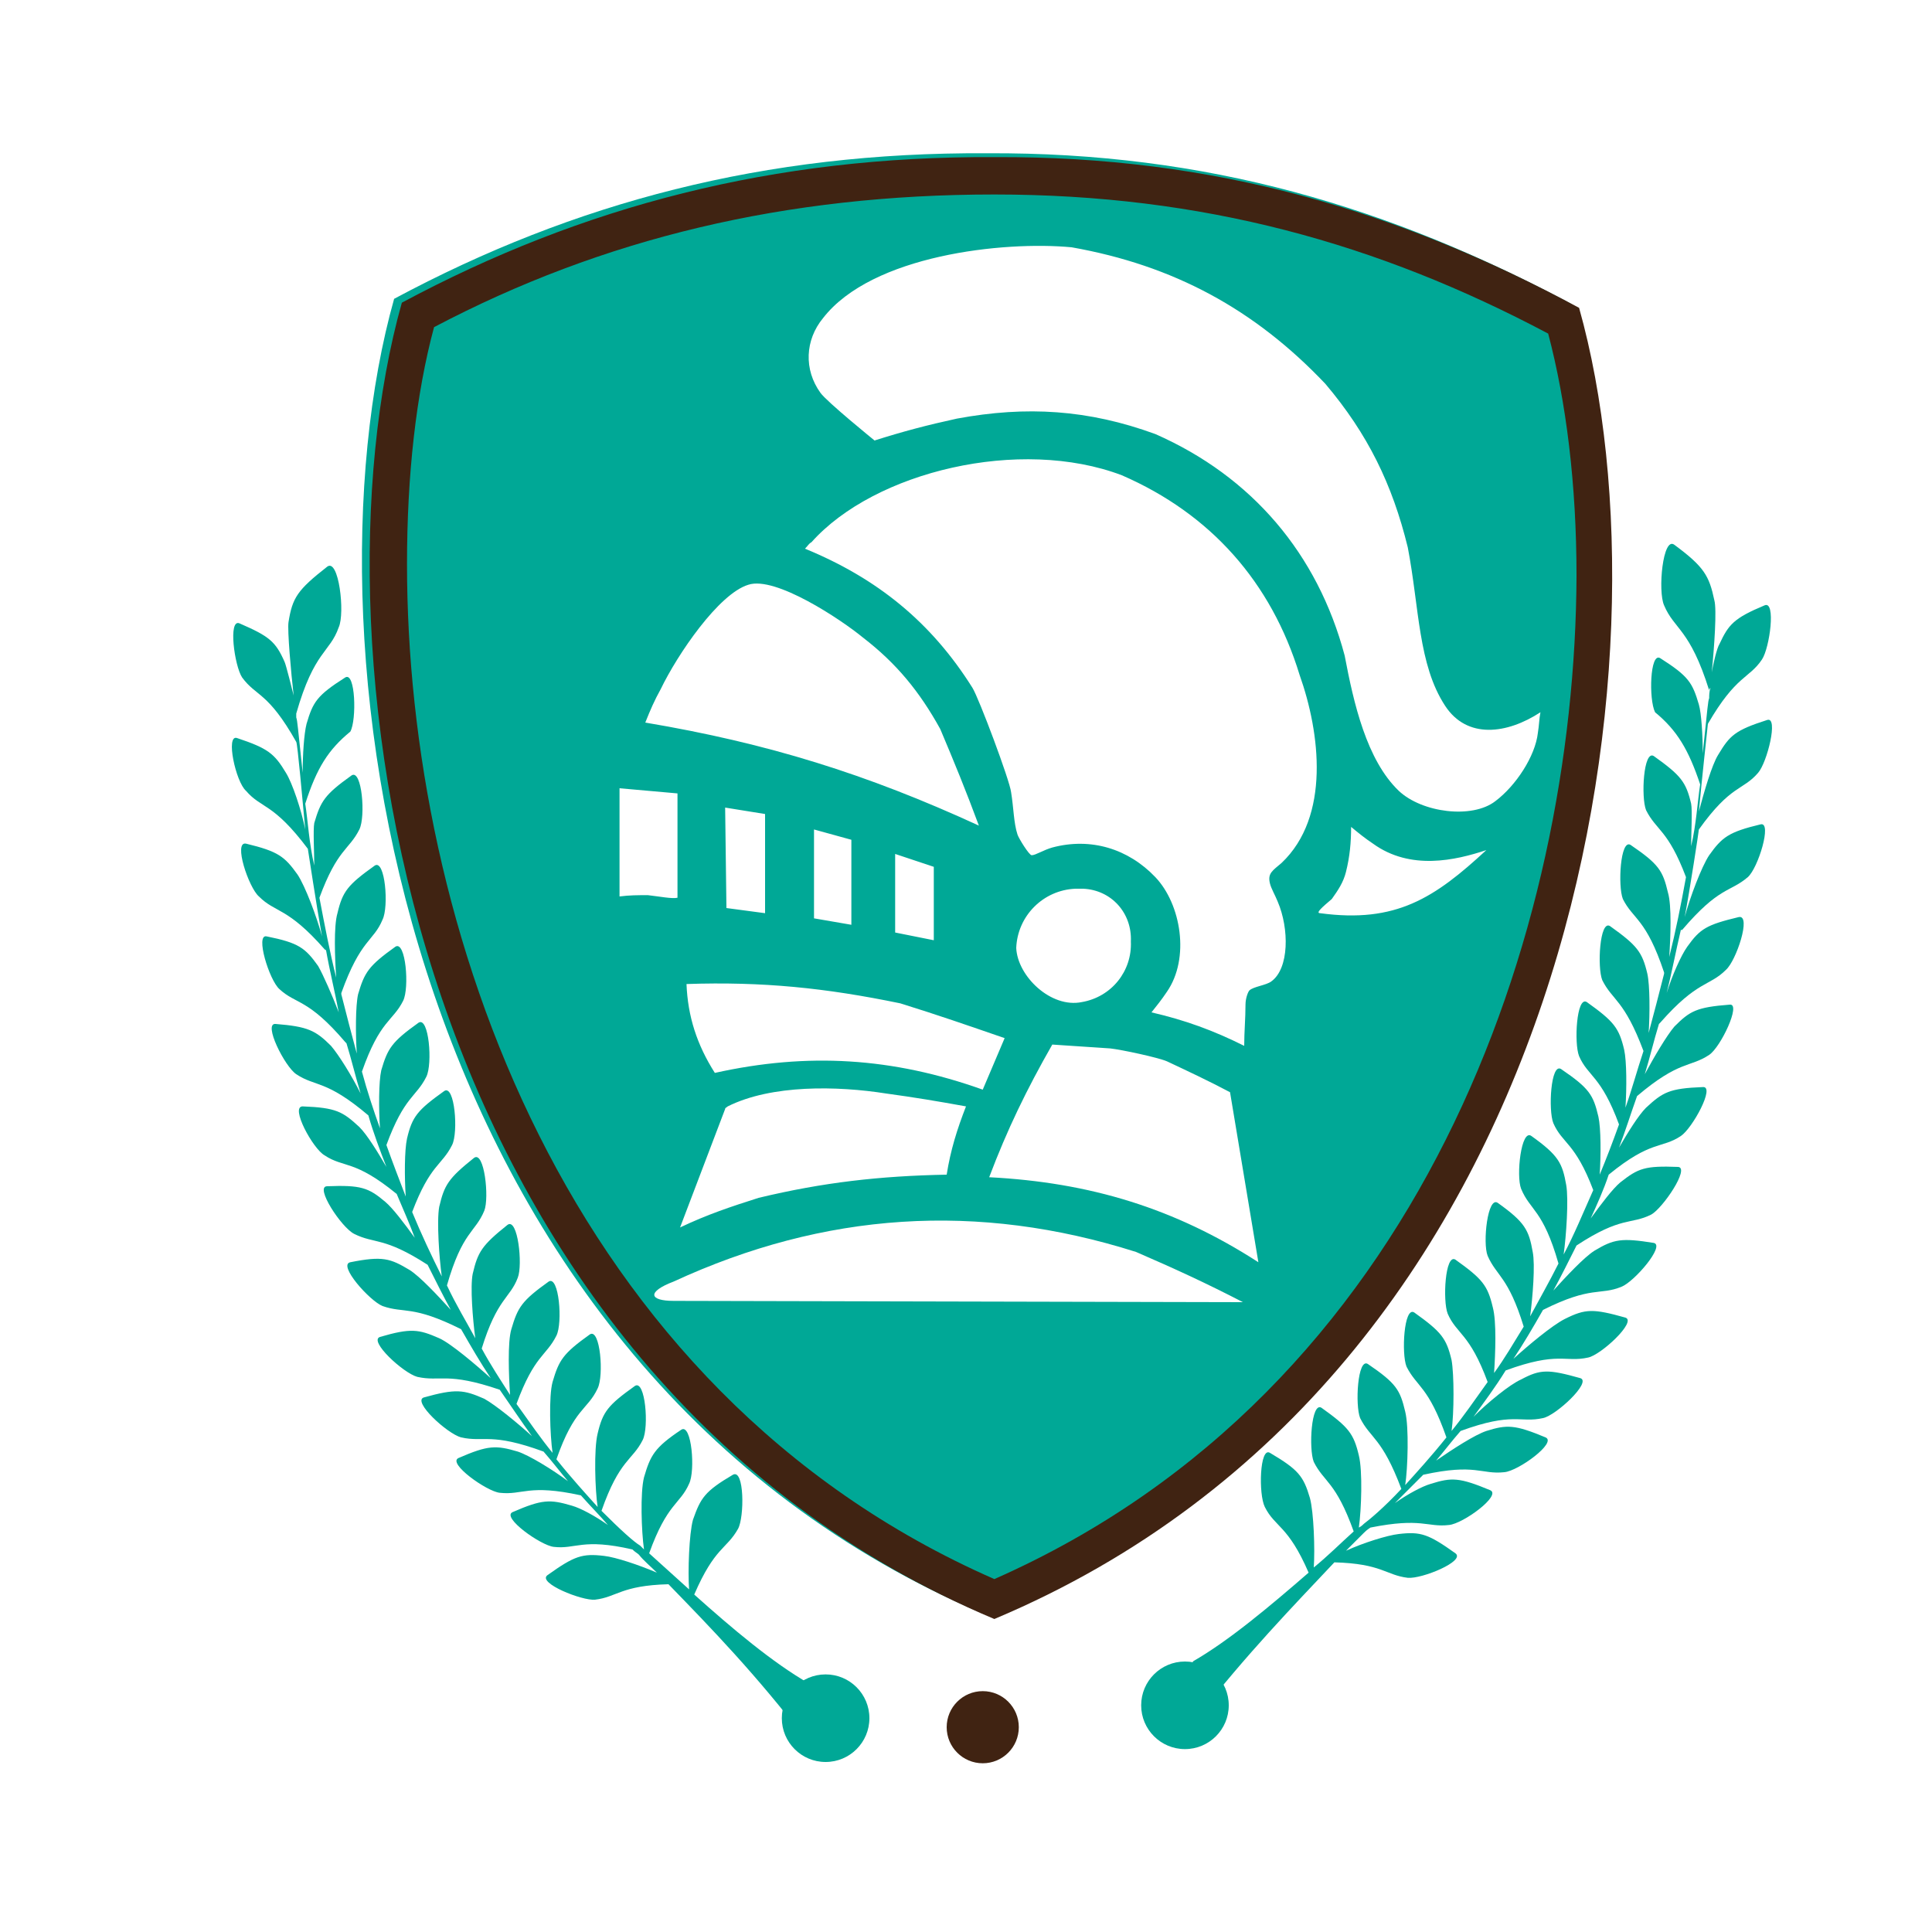 <?xml version="1.0" encoding="utf-8"?>
<!-- Generator: Adobe Illustrator 18.1.0, SVG Export Plug-In . SVG Version: 6.00 Build 0)  -->
<svg version="1.0" id="Layer_1" xmlns="http://www.w3.org/2000/svg" xmlns:xlink="http://www.w3.org/1999/xlink" x="0px" y="0px"
	 viewBox="0 0 150 150" enable-background="new 0 0 150 150" xml:space="preserve">
<g>
	<path fill="#00A896" d="M122,23.6C108,16.1,93.7,11.8,76.6,11.9c-17.2-0.1-32,3.8-46,11.3c-7.6,27,0.6,83.1,46,102.2
		C122,106.3,129.6,50.6,122,23.6z M51.3,53.5c1.3-2.7,4.5-7.4,6.8-8.1c2.1-0.7,7.2,2.7,8.9,4.1c2.6,2,4.4,4.2,6,7.1
		c1.1,2.6,2,4.8,3,7.5c-8.7-4-16.4-6.4-25.9-8C50.5,55.1,50.8,54.4,51.3,53.5z M55.5,83.3c-1.4-2.2-2.1-4.4-2.2-6.9
		c5.9-0.2,10.8,0.3,16.6,1.5c2.9,0.9,5.2,1.7,8.1,2.7l-1.7,4C69.3,82.1,62.7,81.7,55.5,83.3z M75,85.9c-0.7,1.8-1.2,3.4-1.5,5.3
		c-5.2,0.1-9.6,0.6-14.6,1.8c-2.2,0.7-4,1.3-6.1,2.3l3.5-9.2c0-0.1,0.1-0.1,0.2-0.2c3.4-1.7,8.5-1.6,12.3-1
		C71,85.2,72.8,85.5,75,85.9z M56.3,62.7l3.1,0.5l0,7.7l-3-0.4L56.3,62.7z M63.2,64.4l2.9,0.8v6.6l-2.9-0.5L63.2,64.4z M69.5,66.3
		l3,1l0,5.7l-3-0.6L69.5,66.3z M48.1,69.6l0-8.4l4.5,0.4l0,8.1c-0.4,0.1-1.4-0.1-2.3-0.2C49.5,69.5,48.9,69.5,48.1,69.6z M52.3,101
		c-1.9,0-2.1-0.7,0-1.5c11.7-5.4,23.6-6.2,35.9-2.3c3,1.3,5.4,2.4,8.3,3.9L52.3,101z M76.8,91.4c1.4-3.7,2.9-6.8,4.9-10.3
		c1.6,0.1,2.9,0.2,4.5,0.3c0.9,0.1,3.7,0.7,4.4,1c1.7,0.8,3.2,1.5,4.9,2.4L97.7,98C91.2,93.8,84.6,91.8,76.8,91.4z M78.9,73.6
		c0.1-2.5,2.1-4.5,4.6-4.6c0.2,0,0.4,0,0.6,0c2.2,0.1,3.8,1.9,3.7,4.1c0.1,2.3-1.5,4.3-3.8,4.7C81.6,78.3,79,75.8,78.9,73.6z
		 M98.6,68.6c0.1,0.4,0.4,0.9,0.6,1.4c0.9,2.1,0.9,5.2-0.5,6.2c-0.4,0.3-1.4,0.4-1.7,0.7c-0.1,0.1-0.3,0.6-0.3,1.1
		c0,1.1-0.1,2.1-0.1,3.2c-2.4-1.2-4.6-2-7.2-2.6c0.4-0.5,0.8-1,1.2-1.6c1.8-2.6,1.1-6.8-0.9-8.9c-2.1-2.2-5-3.1-8-2.3
		c-0.7,0.2-1.3,0.6-1.6,0.6c-0.2,0-1-1.3-1.1-1.6c-0.3-0.9-0.3-2.1-0.5-3.3c-0.1-0.9-2.5-7.3-3-8.1c-3.2-5.1-7.4-8.5-13-10.8
		c0.2-0.2,0.3-0.4,0.5-0.5c4.9-5.5,16.2-8.2,24.1-5.2c6.9,3,11.6,8.3,13.8,15.5c1.6,4.5,2.4,11-1.4,14.6
		C98.8,67.6,98.4,67.8,98.6,68.6z M102.5,70.9c-0.4,0,0.2-0.5,0.9-1.1c0.5-0.7,0.9-1.3,1.1-2.1c0.3-1.2,0.4-2.3,0.4-3.5
		c0.6,0.5,1.1,0.9,1.7,1.3c2.9,2.1,6.4,1.3,8.8,0.5C111.4,69.7,108.4,71.7,102.5,70.9z M119.4,56.9c-0.2,1.8-1.7,4.1-3.3,5.3
		c-1.8,1.4-5.7,0.9-7.5-0.8c-2.5-2.4-3.5-6.8-4.2-10.5c-2.1-7.9-7.2-13.9-14.7-17.2c-5.2-1.9-10-2.2-15.4-1.2
		c-2.3,0.5-4.2,1-6.4,1.7c0,0-3.7-3-4.2-3.7c-1.3-1.8-1.2-4.1,0.2-5.8c3.8-4.9,14-6,19.3-5.5c7.9,1.4,14.2,4.8,19.7,10.6
		c3.3,3.9,5.2,7.8,6.4,12.7c0.9,4.7,0.8,9.1,2.9,12.3c1.7,2.6,4.8,2.2,7.4,0.5C119.5,55.8,119.5,56.3,119.4,56.9z"/>
	<path fill="#402312" d="M122.6,23.9c-13.9-7.5-28.3-11.8-45.4-11.7c-17.1-0.1-32,3.8-46,11.3c-7.6,27,0.6,83.1,46,102.2
		C122.6,106.6,130.2,50.9,122.6,23.9z M77.2,122.6c-33.5-14.7-45.6-51-45.6-78.8c0-6.9,0.7-13.2,2.1-18.4
		C46.8,18.5,61,15.1,77.2,15.1c16.2,0,29.8,3.8,43,10.8c1.4,5.3,2.2,11.7,2.2,18.8C122.3,72.3,110.5,107.9,77.2,122.6z"/>
	<path fill="#00A896" d="M136.5,60c0.7-0.8,1.6-4.4,0.7-4.1c-2.5,0.8-2.9,1.2-3.8,2.7c-0.5,0.8-1.1,2.9-1.5,4.4
		c0.2-2.2,0.7-6.8,0.7-6.8c2.2-3.8,3.2-3.5,4.2-5c0.6-0.9,1.1-4.6,0.2-4.2c-2.4,1-2.8,1.5-3.5,3c-0.2,0.3-0.5,1.6-0.6,2.2
		c0.2-2,0.4-4.9,0.2-5.6c-0.4-1.9-0.8-2.6-3.1-4.3c-0.9-0.7-1.3,3.6-0.8,4.7c0.8,1.9,2,1.8,3.5,6.6c0-0.1,0-0.1,0.1-0.2
		c-0.1,0.3-0.1,0.6-0.1,0.8c-0.1,0.3-0.1,0.5-0.5,4.3c0-1.4-0.1-3.1-0.3-3.8c-0.5-1.7-0.8-2.2-3-3.6c-0.8-0.5-0.9,3.2-0.4,4.2
		c1.7,1.4,2.6,2.9,3.5,5.6c-0.2,1.3-0.3,3.1-0.7,4.8c0-0.9,0.1-2.8,0-3.3c-0.4-1.7-0.8-2.2-2.9-3.7c-0.8-0.5-1,3.2-0.6,4.2
		c0.8,1.6,1.7,1.5,3.1,5.2c-0.4,2.2-0.8,4.2-1.3,6.2c0.1-1.5,0.2-4-0.1-5c-0.4-1.7-0.7-2.2-2.9-3.7c-0.8-0.5-1,3.2-0.6,4.2
		c0.8,1.6,1.8,1.5,3.2,5.7c0,0,0,0.1,0,0.1c-0.4,1.6-0.8,3.1-1.2,4.6c0.1-1.5,0.1-3.7-0.1-4.6c-0.4-1.7-0.8-2.2-2.9-3.7
		c-0.8-0.5-1,3.2-0.6,4.2c0.8,1.6,1.7,1.5,3.2,5.5c-0.5,1.5-0.9,3-1.4,4.4c0.1-1.5,0.1-3.6-0.1-4.5c-0.4-1.7-0.8-2.2-2.9-3.7
		c-0.8-0.5-1,3.2-0.6,4.2c0.7,1.6,1.7,1.5,3.1,5.3c-0.5,1.4-1,2.7-1.5,3.9c0.1-1.5,0.1-3.6-0.1-4.5c-0.4-1.7-0.7-2.2-2.9-3.7
		c-0.8-0.5-1,3.2-0.6,4.2c0.7,1.6,1.7,1.5,3.1,5.2c-0.8,1.8-1.5,3.5-2.3,5c0.2-1.4,0.4-4.3,0.2-5.4c-0.3-1.7-0.6-2.3-2.7-3.8
		c-0.8-0.6-1.2,3.1-0.8,4.1c0.7,1.7,1.7,1.6,2.9,5.8c-0.7,1.4-1.5,2.8-2.2,4.1c0.2-1.5,0.4-4,0.2-5c-0.3-1.7-0.6-2.3-2.7-3.8
		c-0.8-0.6-1.2,3.1-0.8,4.1c0.7,1.6,1.6,1.6,2.8,5.5c-0.8,1.3-1.5,2.5-2.3,3.6c0.1-1.5,0.2-4-0.1-5.1c-0.4-1.7-0.8-2.2-2.9-3.7
		c-0.8-0.5-1,3.2-0.6,4.2c0.7,1.6,1.7,1.5,3.1,5.3c-1,1.4-1.9,2.7-2.8,3.8c0.2-1.4,0.2-4.4,0-5.5c-0.4-1.7-0.8-2.2-2.9-3.7
		c-0.8-0.5-1,3.2-0.6,4.2c0.8,1.6,1.7,1.5,3.1,5.5c-1.2,1.5-2.3,2.7-3.2,3.7c0.2-1.3,0.3-4.5,0-5.7c-0.4-1.7-0.7-2.2-2.9-3.7
		c-0.8-0.5-1,3.2-0.6,4.2c0.8,1.6,1.7,1.5,3.2,5.5c-1.4,1.5-2.5,2.4-2.9,2.7c-0.1,0.1-0.2,0.2-0.4,0.3c0.2-1.4,0.3-4.4,0-5.6
		c-0.4-1.7-0.8-2.2-2.9-3.7c-0.8-0.5-1,3.2-0.6,4.2c0.8,1.6,1.7,1.5,3.1,5.4c-1,0.9-2,1.9-3.1,2.8c0.1-1.4,0-4.3-0.3-5.4
		c-0.5-1.7-0.9-2.2-3.1-3.5c-0.8-0.5-0.9,3.2-0.4,4.2c0.8,1.6,1.8,1.4,3.4,5.1c-3,2.6-6.2,5.3-9,6.9c0.7,1.6-0.7,5.4,0.3,4.4
		c3.9-5,7.5-8.7,10.7-12.1c3.7,0.1,4,1,5.7,1.2c1.1,0.1,4.5-1.3,3.7-1.9c-2.1-1.5-2.7-1.7-4.4-1.5c-0.9,0.1-2.8,0.7-4.1,1.3
		c0.5-0.5,0.9-0.9,1.4-1.4c0.1-0.1,0.2-0.2,0.5-0.4c4-0.8,4.4,0,6.1-0.2c1.1-0.1,4.1-2.3,3.2-2.7c-2.4-1-3-1-4.6-0.5
		c-0.7,0.2-1.8,0.8-2.8,1.5c0.6-0.6,1.4-1.4,2.2-2.2c4.1-0.9,4.5,0,6.3-0.2c1.1-0.1,4.1-2.3,3.2-2.7c-2.4-1-3-1-4.6-0.5
		c-0.9,0.3-2.6,1.4-3.9,2.3c0.6-0.7,1.2-1.5,1.9-2.3c4.1-1.5,4.6-0.6,6.4-1c1-0.2,3.8-2.8,2.9-3.1c-2.5-0.7-3.1-0.7-4.6,0.1
		c-0.9,0.4-2.6,1.8-3.7,2.9c0.8-1.1,1.7-2.3,2.5-3.6c4.1-1.5,4.6-0.6,6.4-1c1-0.2,3.8-2.8,2.9-3.1c-2.5-0.7-3.1-0.7-4.7,0.1
		c-1,0.5-2.9,2.1-4,3.1c0.8-1.2,1.5-2.4,2.3-3.8c3.8-1.9,4.4-1.1,6.1-1.8c1-0.4,3.4-3.2,2.5-3.4c-2.5-0.4-3.1-0.3-4.6,0.6
		c-0.8,0.5-2.2,2-3.2,3.1c0.6-1.1,1.2-2.3,1.8-3.5c3.5-2.3,4.2-1.6,5.8-2.4c0.9-0.5,3-3.6,2.1-3.7c-2.6-0.1-3.1,0.1-4.5,1.2
		c-0.6,0.5-1.5,1.7-2.3,2.8c0.5-1.1,1-2.2,1.4-3.4c3.3-2.7,4.1-2,5.6-3c0.9-0.6,2.7-3.9,1.7-3.8c-2.6,0.1-3.1,0.4-4.4,1.6
		c-0.6,0.6-1.4,1.9-2.1,3.1c0.5-1.3,0.9-2.6,1.4-4c3.3-2.8,4.1-2.2,5.6-3.2c0.9-0.6,2.5-4,1.6-3.9c-2.6,0.2-3.1,0.5-4.3,1.7
		c-0.6,0.7-1.6,2.4-2.3,3.7c0.4-1.3,0.7-2.6,1.1-3.9c0,0,0,0,0.1-0.1c2.9-3.3,3.8-2.8,5.1-4.1c0.8-0.7,2-4.3,1-4.1
		c-2.5,0.6-3,0.9-4,2.3c-0.5,0.7-1.2,2.3-1.6,3.6c0.4-1.6,0.7-3.2,1.1-4.9c0,0,0.1,0,0.1,0c2.9-3.4,3.7-2.9,5.1-4.1
		c0.8-0.7,1.9-4.3,1-4.1c-2.5,0.6-3,1-4,2.4c-0.6,0.9-1.5,3.3-1.9,4.8c0.4-2.1,1.1-6.7,1.1-6.8C134.4,60.9,135.3,61.4,136.5,60z"/>
	<path fill="#00A896" d="M62.8,130.7c-2.8-1.6-6-4.3-8.9-6.9c1.6-3.7,2.5-3.5,3.4-5.1c0.5-0.9,0.5-4.7-0.4-4.2
		c-2.2,1.3-2.5,1.8-3.1,3.5c-0.3,1.1-0.4,4-0.3,5.4c-1.1-1-2.1-1.9-3.1-2.8c1.4-3.9,2.4-3.8,3.1-5.4c0.5-1,0.2-4.7-0.6-4.2
		c-2.1,1.4-2.4,2-2.9,3.7c-0.3,1.2-0.2,4.2,0,5.6c-0.1-0.1-0.2-0.2-0.3-0.3c-0.5-0.3-1.5-1.2-3-2.7c1.4-4,2.4-3.9,3.2-5.5
		c0.5-1,0.2-4.7-0.6-4.2c-2.1,1.5-2.5,2-2.9,3.7c-0.3,1.2-0.2,4.4,0,5.7c-0.9-1-2-2.2-3.2-3.7c1.4-4,2.4-3.8,3.2-5.5
		c0.5-1,0.2-4.7-0.6-4.2c-2.1,1.5-2.4,2-2.9,3.7c-0.3,1.1-0.2,4.1,0,5.5c-0.9-1.1-1.8-2.4-2.8-3.8c1.4-3.8,2.3-3.7,3.1-5.3
		c0.5-1,0.2-4.7-0.6-4.2c-2.1,1.5-2.4,2-2.9,3.7c-0.3,1-0.2,3.6-0.1,5.1c-0.7-1.1-1.5-2.3-2.2-3.6c1.2-3.9,2.2-3.9,2.8-5.5
		c0.4-1,0-4.7-0.8-4.1c-2,1.6-2.3,2.1-2.7,3.8c-0.2,1,0,3.5,0.2,5c-0.7-1.3-1.5-2.6-2.2-4.1c1.2-4.2,2.2-4.1,2.9-5.8
		c0.4-1,0-4.7-0.8-4.1c-2,1.6-2.3,2.1-2.7,3.8c-0.2,1.1,0,4,0.2,5.4c-0.8-1.6-1.6-3.3-2.3-5c1.4-3.7,2.3-3.6,3.1-5.2
		c0.5-1,0.2-4.7-0.6-4.2c-2.1,1.5-2.5,2-2.9,3.7c-0.2,0.9-0.2,3-0.1,4.5c-0.5-1.3-1-2.6-1.5-4c1.4-3.8,2.3-3.7,3.1-5.3
		c0.5-1,0.2-4.7-0.6-4.2c-2.1,1.5-2.4,2-2.9,3.7c-0.2,0.9-0.2,3-0.1,4.5c-0.5-1.4-1-2.9-1.4-4.4c1.4-4,2.4-3.9,3.2-5.5
		c0.5-1,0.2-4.7-0.6-4.2c-2.1,1.5-2.4,2-2.9,3.7c-0.2,0.9-0.2,3.1-0.1,4.6c-0.4-1.5-0.8-3-1.2-4.6c0,0,0,0,0-0.1
		c1.5-4.2,2.5-4,3.2-5.7c0.5-1,0.2-4.7-0.6-4.2c-2.1,1.5-2.5,2-2.9,3.7c-0.3,1-0.2,3.5-0.1,5c-0.5-2-0.9-4.1-1.3-6.2
		c1.4-3.8,2.3-3.7,3.1-5.3c0.5-1,0.2-4.7-0.6-4.2c-2.1,1.5-2.4,2-2.9,3.7c-0.1,0.5,0,2.4,0,3.3c-0.4-1.7-0.5-3.5-0.7-4.8
		c0.9-2.8,1.8-4.2,3.5-5.6c0.5-0.9,0.4-4.7-0.4-4.2c-2.2,1.4-2.5,1.9-3,3.6c-0.2,0.8-0.3,2.4-0.3,3.8c-0.4-3.7-0.4-4-0.5-4.3
		c0-0.1,0-0.2,0-0.3c1.4-4.9,2.6-4.7,3.3-6.7c0.5-1.1,0-5.4-0.9-4.7c-2.3,1.8-2.7,2.4-3,4.3c-0.1,0.6,0.2,4,0.4,5.7
		c-0.1-0.4-0.6-2.4-0.7-2.6c-0.7-1.6-1.2-2-3.5-3c-0.9-0.4-0.4,3.3,0.2,4.2c1.1,1.5,2,1.1,4.2,5c0.1,0.1,0.5,4.7,0.7,6.8
		c-0.3-1.5-1-3.6-1.5-4.4c-0.9-1.5-1.4-1.9-3.8-2.7c-0.9-0.3-0.1,3.4,0.7,4.1c1.2,1.4,2.1,0.9,4.8,4.5c0,0,0.7,4.6,1.1,6.8
		c-0.4-1.5-1.3-3.9-1.9-4.8c-1-1.4-1.5-1.8-4-2.4c-1-0.2,0.2,3.4,1,4.1c1.3,1.3,2.2,0.8,5.1,4.1c0.1,0.1,0.1,0.1,0.1,0
		c0.3,1.7,0.7,3.3,1,4.9c-0.5-1.3-1.2-2.9-1.6-3.6c-1-1.4-1.5-1.8-4-2.3c-0.9-0.2,0.2,3.4,1,4.1c1.3,1.2,2.2,0.7,5.1,4.1
		c0,0,0.1,0.1,0.1,0.1c0.4,1.3,0.7,2.6,1.1,3.9c-0.7-1.4-1.7-3-2.3-3.7c-1.2-1.2-1.8-1.5-4.3-1.7c-1-0.1,0.7,3.3,1.6,3.9
		c1.5,1,2.3,0.4,5.6,3.2c0.4,1.4,0.9,2.7,1.4,4c-0.7-1.2-1.5-2.5-2.1-3.1c-1.3-1.2-1.8-1.5-4.4-1.6c-1,0,0.8,3.3,1.7,3.8
		c1.5,1,2.3,0.3,5.6,3c0.5,1.2,1,2.3,1.4,3.4c-0.8-1.1-1.7-2.3-2.3-2.8c-1.3-1.1-1.9-1.3-4.5-1.2c-1,0,1.1,3.2,2.1,3.7
		c1.6,0.8,2.3,0.2,5.7,2.4c0.6,1.2,1.2,2.4,1.8,3.5c-1-1.1-2.4-2.6-3.2-3.1c-1.5-0.9-2.1-1.1-4.6-0.6c-1,0.2,1.5,3,2.5,3.4
		c1.7,0.6,2.3-0.1,6.1,1.8c0.8,1.4,1.5,2.6,2.3,3.8c-1.1-1-3.1-2.7-4-3.1c-1.6-0.7-2.2-0.8-4.6-0.1c-0.9,0.3,1.8,2.8,2.9,3.1
		c1.8,0.4,2.3-0.4,6.4,1c0.9,1.3,1.7,2.5,2.5,3.6c-1.1-1-2.8-2.4-3.7-2.9c-1.6-0.7-2.2-0.8-4.7-0.1c-0.9,0.3,1.8,2.8,2.9,3.1
		c1.8,0.4,2.3-0.4,6.4,1.1c0.7,0.8,1.3,1.6,1.9,2.3c-1.2-0.9-3-2-3.9-2.3c-1.7-0.5-2.3-0.5-4.6,0.5c-0.9,0.4,2.2,2.6,3.2,2.7
		c1.8,0.2,2.2-0.7,6.3,0.2c0.8,0.9,1.5,1.6,2.1,2.3c-1-0.7-2.1-1.3-2.8-1.5c-1.7-0.5-2.3-0.5-4.6,0.5c-0.9,0.4,2.2,2.6,3.2,2.7
		c1.7,0.2,2.2-0.7,6.1,0.2c0.2,0.2,0.4,0.3,0.5,0.4c0.4,0.5,0.9,0.9,1.4,1.4c-1.4-0.6-3.2-1.2-4.1-1.3c-1.7-0.2-2.3,0-4.4,1.5
		c-0.8,0.6,2.7,2,3.7,1.9c1.7-0.2,2-1.1,5.7-1.2c3.3,3.4,6.8,7,10.7,12.1C63.5,136.1,62.1,132.3,62.8,130.7z"/>
	<circle fill="#00A896" cx="64.1" cy="133.4" r="3.4"/>
	<circle fill="#00A896" cx="92" cy="132.4" r="3.4"/>
	<circle fill="#402312" cx="76.3" cy="134.1" r="2.8"/>
</g>
</svg>
